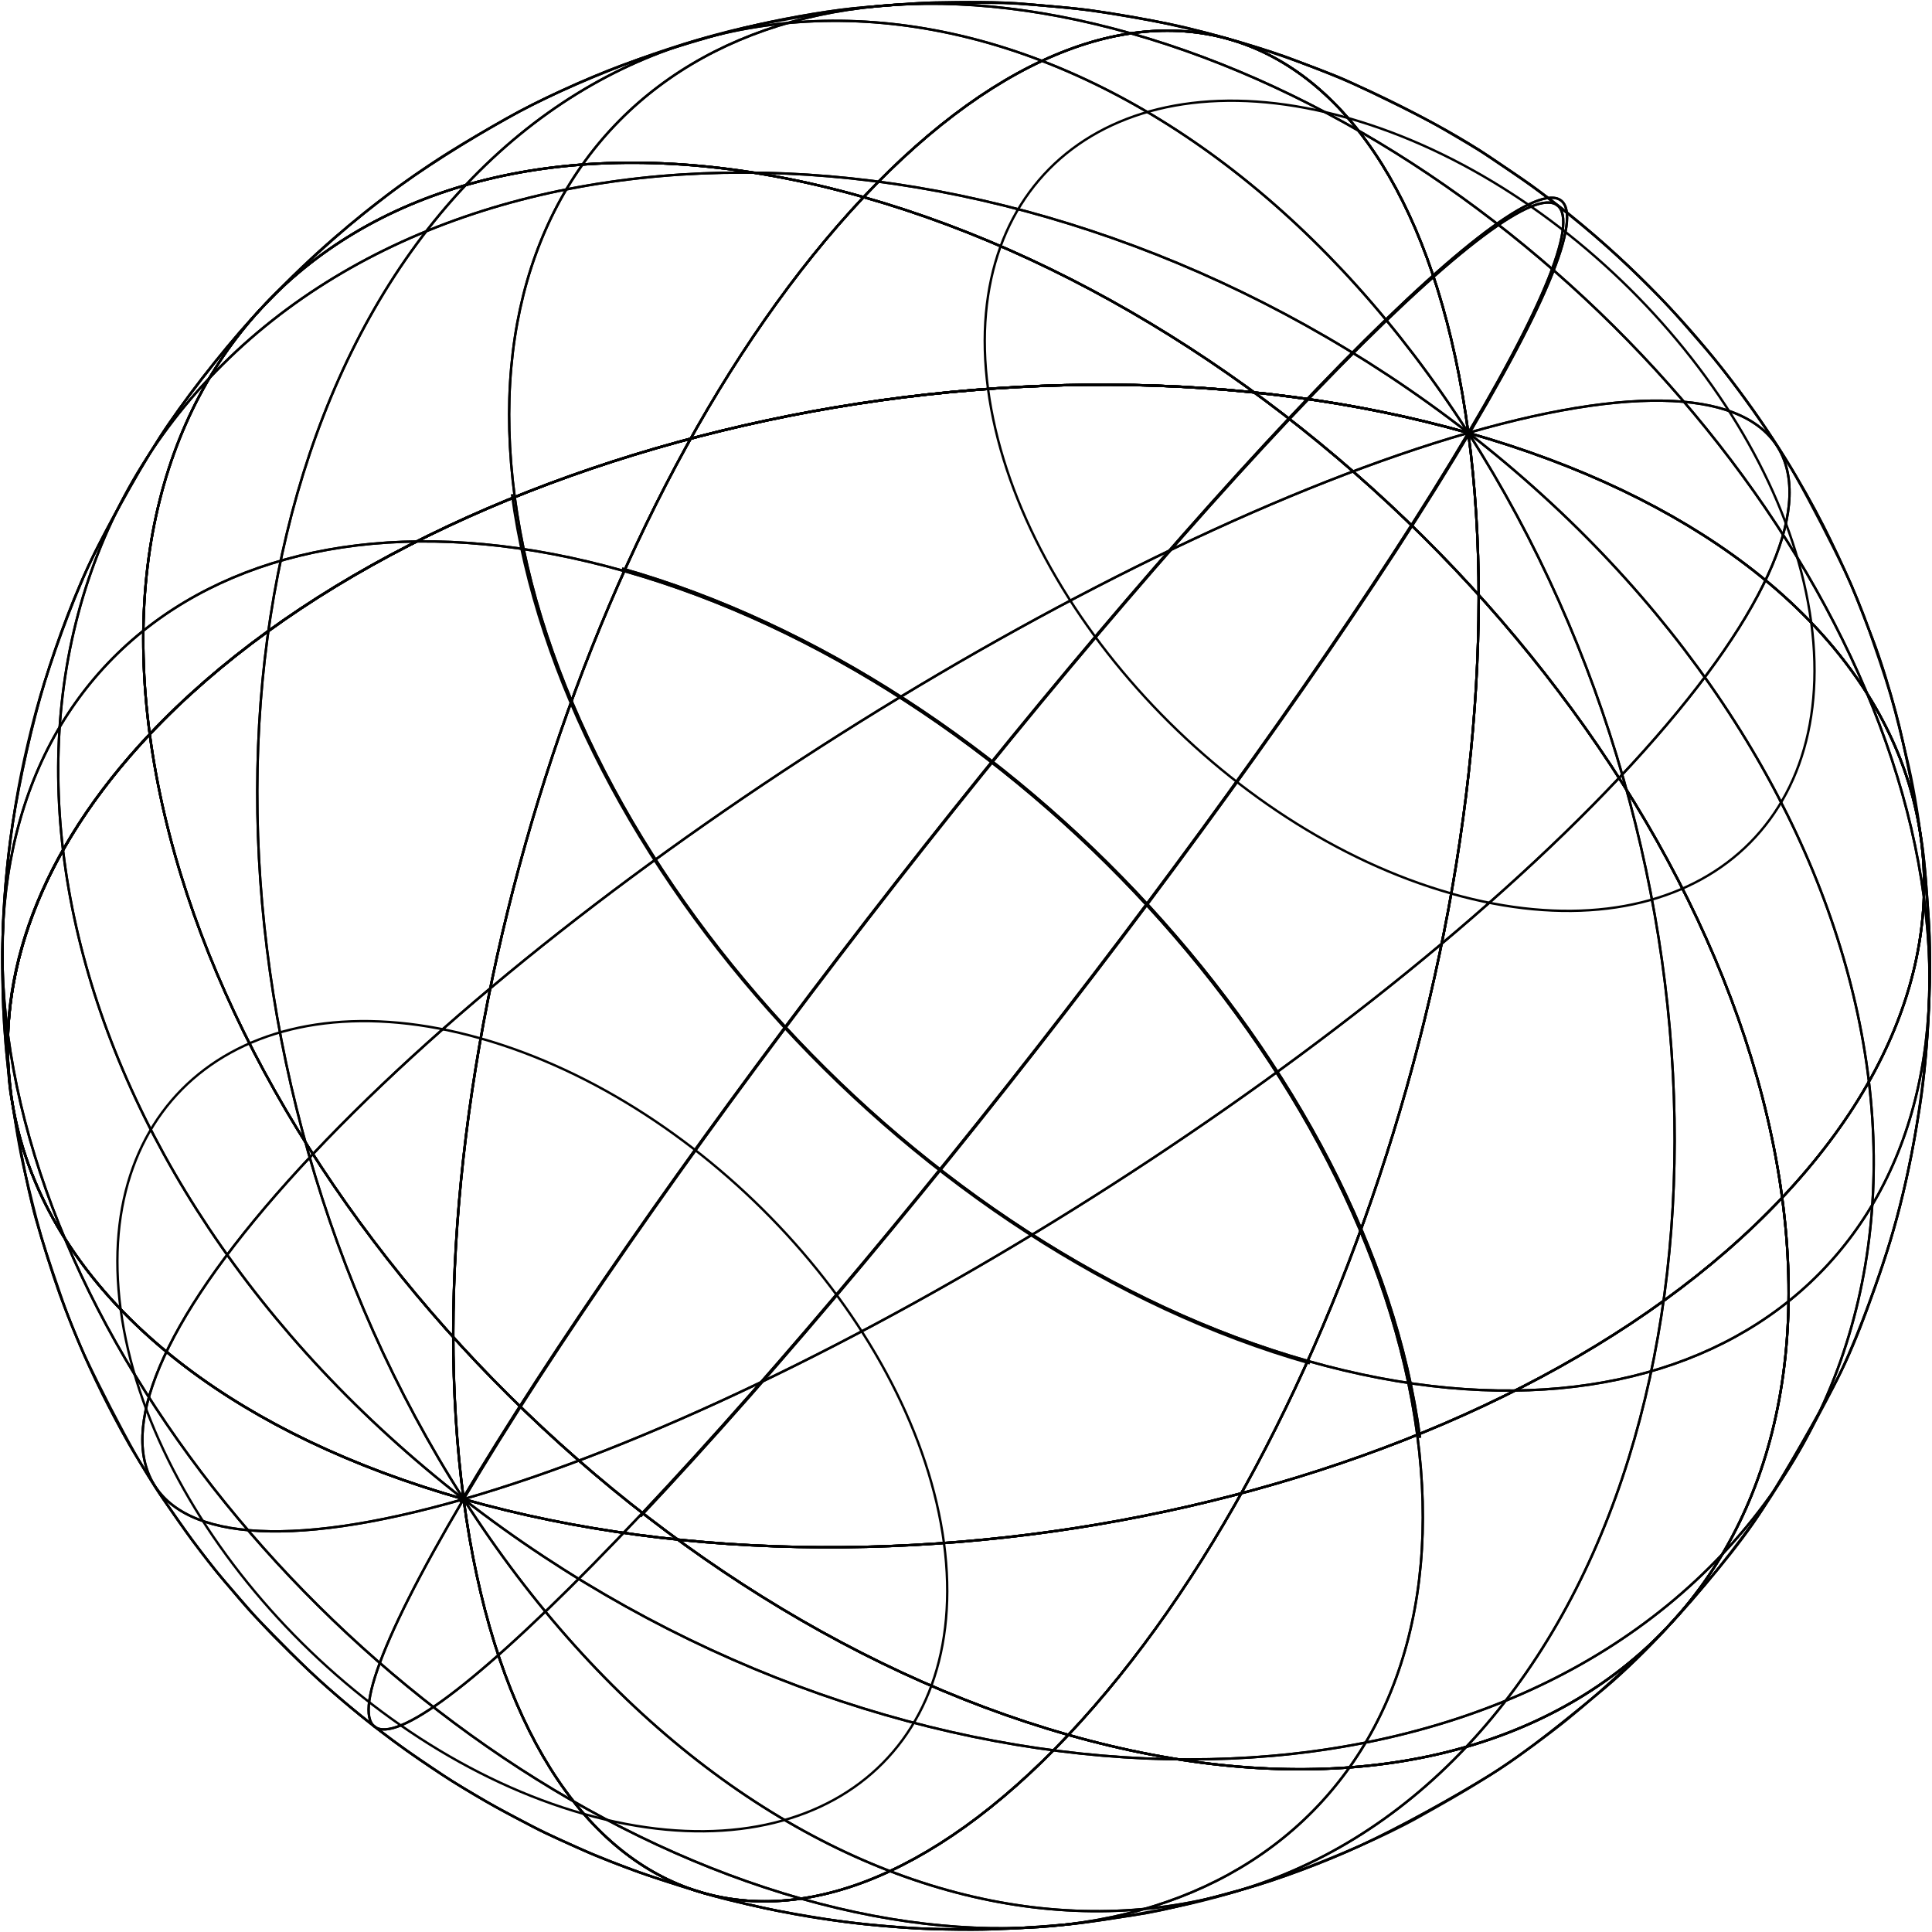 <svg width="409" height="409" viewBox="0 0 409 409" fill="none" xmlns="http://www.w3.org/2000/svg">
<path d="M353.065 344.392C349.281 348.544 343.913 353.834 339.607 357.426C332.637 363.238 323.234 370.961 315.511 375.731C307.479 380.674 296.473 386.795 287.901 390.753C280.621 394.113 270.601 397.936 262.877 400.04C256.12 401.875 247.084 404.385 240.152 405.408C235.788 406.065 229.977 407.05 225.575 407.436C219.647 407.976 211.711 408.498 205.745 408.498C190.685 408.536 180.375 407.069 174.833 406.296C170.856 405.737 165.585 404.752 161.665 403.902C157.321 402.956 151.529 401.624 147.3 400.253C143.709 399.094 138.882 397.627 135.31 396.352C131.68 395.039 126.853 393.224 123.339 391.622C120.192 390.174 115.925 388.378 112.874 386.737C109.901 385.153 105.904 383.087 102.969 381.407C100.092 379.766 96.327 377.488 93.566 375.673C88.083 372.081 79.568 366.347 68.755 356.731C64.18 352.657 58.484 346.825 54.236 342.423C52.074 340.183 49.428 336.958 47.401 334.583C45.296 332.131 42.69 328.714 40.759 326.145C38.847 323.577 36.453 320.025 34.6 317.399C32.727 314.734 30.526 310.949 28.807 308.188C26.877 305.06 24.579 300.735 22.899 297.472C21.297 294.363 19.289 290.154 17.879 286.968C16.18 283.067 14.018 277.796 12.589 273.78C10.948 269.146 8.978 262.87 7.646 258.14C5.425 250.223 3.591 239.372 2.22 231.262C-1.043 206.701 8.264 180.248 31.646 155.455C90.284 93.223 215.496 64.588 310.78 91.639C215.515 64.607 90.284 93.223 31.646 155.455C8.341 180.267 -0.985 206.72 2.298 231.262C0.425 216.568 0.483 208.419 0.541 199.788C0.598 192.123 1.506 181.889 2.684 174.301C4.093 165.226 6.758 153.215 9.442 144.43C12.009 135.992 16.103 124.87 20.099 117.011C24.347 108.651 30.352 97.625 35.662 89.863C41.145 81.831 49.274 71.655 55.954 64.607C67.269 52.655 76.073 45.878 81.885 41.379C89.01 35.895 99.243 29.581 107.082 25.159C114.148 21.182 124.034 16.683 131.641 13.844C140.195 10.658 151.857 7.105 160.777 5.136C167.496 3.649 176.571 2.027 183.425 1.506C187.77 1.178 193.562 0.618 197.906 0.54C203.718 0.425 211.499 0.328 217.291 0.869C221.423 1.236 226.965 1.66 231.077 2.22C235.982 2.896 242.469 4.035 247.315 5.039C257.722 7.202 269.809 11.083 273.671 12.589C277.262 13.979 282.128 15.698 285.642 17.32C291.839 20.177 300.045 24.174 306.011 27.515C308.888 29.137 312.692 31.396 315.414 33.25C318.04 35.045 321.574 37.382 324.161 39.235C326.69 41.07 329.992 43.599 332.405 45.549C360.556 68.237 377.123 93.899 386.062 111.45C387.896 115.061 390.213 119.966 391.835 123.692C393.303 127.091 395.04 131.705 396.373 135.162C398.149 139.757 400.041 146.052 401.315 150.802C403.439 158.757 405.447 169.551 406.741 177.68C407.533 182.681 407.938 189.42 408.286 194.478C408.942 203.94 408.479 221.221 406.355 234.641C403.401 253.313 400.234 263.643 395.137 277.468C393.515 281.89 391.14 287.74 388.939 291.93C384.595 300.252 378.378 311.123 373.377 319.078C368.202 327.304 359.63 337.152 353.084 344.334L353.065 344.392Z" stroke="black" stroke-width="0.5" stroke-miterlimit="10"/>
<path d="M310.838 91.639C215.573 64.607 90.342 93.223 31.704 155.455C43.675 245.357 130.734 340.183 226.173 367.273C284.811 305.041 322.79 181.387 310.838 91.639V91.639Z" stroke="black" stroke-width="0.5" stroke-miterlimit="10"/>
<path d="M209.163 82.332C215.206 127.67 259.112 175.498 307.228 189.149" stroke="black" stroke-width="0.5" stroke-miterlimit="10"/>
<path d="M108.974 105.252C119.304 182.854 194.469 264.724 276.856 288.107" stroke="black" stroke-width="0.5" stroke-miterlimit="10"/>
<path d="M310.839 91.639C234.611 113.593 124.884 182.082 66.246 244.314" stroke="black" stroke-width="0.5" stroke-miterlimit="10"/>
<path d="M310.838 91.639C273.072 155.494 194.643 258.062 136.005 320.295" stroke="black" stroke-width="0.5" stroke-miterlimit="10"/>
<path d="M310.838 91.64C322.79 181.387 284.811 305.041 226.173 367.273C321.593 394.364 389.248 343.427 377.277 253.544C435.915 191.312 406.104 118.691 310.838 91.64V91.64Z" stroke="black" stroke-width="0.5" stroke-miterlimit="10"/>
<path d="M307.228 189.169C355.362 202.82 389.48 177.139 383.436 131.802" stroke="black" stroke-width="0.5" stroke-miterlimit="10"/>
<path d="M276.837 288.107C359.224 311.49 417.611 267.524 407.282 189.922" stroke="black" stroke-width="0.5" stroke-miterlimit="10"/>
<path d="M310.838 91.64C369.245 182.777 369.052 307.57 310.414 369.803" stroke="black" stroke-width="0.5" stroke-miterlimit="10"/>
<path d="M310.838 91.64C399.134 160.283 423.268 266.771 364.63 329.003" stroke="black" stroke-width="0.5" stroke-miterlimit="10"/>
<path d="M310.839 91.639C406.104 118.672 435.915 191.312 377.277 253.544C365.306 163.642 278.247 68.816 182.808 41.726C241.446 -20.506 298.887 1.892 310.839 91.639Z" stroke="black" stroke-width="0.5" stroke-miterlimit="10"/>
<path d="M383.436 131.802C377.393 86.465 333.487 38.637 285.371 24.985" stroke="black" stroke-width="0.5" stroke-miterlimit="10"/>
<path d="M407.282 189.921C396.952 112.3 321.786 30.449 239.418 7.066" stroke="black" stroke-width="0.5" stroke-miterlimit="10"/>
<path d="M310.839 91.639C387.066 69.685 401.374 102.452 342.755 164.685" stroke="black" stroke-width="0.5" stroke-miterlimit="10"/>
<path d="M310.838 91.639C348.605 27.785 331.614 26.472 272.976 88.704" stroke="black" stroke-width="0.5" stroke-miterlimit="10"/>
<path d="M310.839 91.639C298.887 1.892 241.446 -20.506 182.827 41.726C87.388 14.636 19.733 65.553 31.704 155.455C90.342 93.223 215.554 64.588 310.839 91.639V91.639Z" stroke="black" stroke-width="0.5" stroke-miterlimit="10"/>
<path d="M285.371 24.985C237.237 11.334 203.119 37.015 209.163 82.352" stroke="black" stroke-width="0.5" stroke-miterlimit="10"/>
<path d="M239.418 7.067C157.031 -16.316 98.625 27.65 108.974 105.252" stroke="black" stroke-width="0.5" stroke-miterlimit="10"/>
<path d="M310.839 91.639C252.432 0.502 157.205 -23.036 98.567 39.197" stroke="black" stroke-width="0.5" stroke-miterlimit="10"/>
<path d="M310.838 91.639C222.543 22.996 103.008 17.764 44.37 79.996" stroke="black" stroke-width="0.5" stroke-miterlimit="10"/>
<path d="M31.704 155.455C-26.934 217.687 2.877 290.308 98.142 317.36C110.094 407.107 167.535 429.506 226.173 367.273C130.753 340.183 43.675 245.357 31.704 155.455Z" stroke="black" stroke-width="0.5" stroke-miterlimit="10"/>
<path d="M1.699 219.078C12.029 296.68 87.195 378.549 169.582 401.932" stroke="black" stroke-width="0.5" stroke-miterlimit="10"/>
<path d="M66.246 244.314C7.607 306.547 21.915 339.314 98.162 317.36" stroke="black" stroke-width="0.5" stroke-miterlimit="10"/>
<path d="M136.005 320.295C77.367 382.527 60.376 381.195 98.142 317.36" stroke="black" stroke-width="0.5" stroke-miterlimit="10"/>
<path d="M226.173 367.274C167.535 429.506 110.094 407.108 98.142 317.36C193.408 344.393 318.639 315.777 377.277 253.544C389.248 343.446 321.593 394.364 226.173 367.274V367.274Z" stroke="black" stroke-width="0.5" stroke-miterlimit="10"/>
<path d="M169.582 401.933C251.969 425.316 310.356 381.35 300.026 303.748" stroke="black" stroke-width="0.5" stroke-miterlimit="10"/>
<path d="M310.414 369.803C251.776 432.036 156.549 408.498 98.142 317.36" stroke="black" stroke-width="0.5" stroke-miterlimit="10"/>
<path d="M364.63 329.004C305.992 391.236 186.457 386.003 98.142 317.36" stroke="black" stroke-width="0.5" stroke-miterlimit="10"/>
<path d="M377.277 253.544C318.639 315.777 193.427 344.412 98.142 317.36C86.191 227.612 124.169 103.958 182.808 41.726C278.227 68.816 365.306 163.642 377.277 253.544Z" stroke="black" stroke-width="0.5" stroke-miterlimit="10"/>
<path d="M300.026 303.747C289.696 226.145 214.531 144.276 132.144 120.893" stroke="black" stroke-width="0.5" stroke-miterlimit="10"/>
<path d="M342.755 164.685C284.116 226.917 174.389 295.405 98.162 317.36" stroke="black" stroke-width="0.5" stroke-miterlimit="10"/>
<path d="M272.976 88.705C214.337 150.937 135.909 253.506 98.142 317.36" stroke="black" stroke-width="0.5" stroke-miterlimit="10"/>
<path d="M182.827 41.726C124.189 103.958 86.21 227.612 98.162 317.36C2.877 290.308 -26.935 217.687 31.704 155.455C19.733 65.553 87.388 14.636 182.827 41.726Z" stroke="black" stroke-width="0.5" stroke-miterlimit="10"/>
<path d="M132.144 120.892C49.776 97.509 -8.631 141.475 1.699 219.077" stroke="black" stroke-width="0.5" stroke-miterlimit="10"/>
<path d="M98.567 39.196C39.929 101.429 39.736 226.202 98.142 317.36" stroke="black" stroke-width="0.5" stroke-miterlimit="10"/>
<path d="M44.37 79.996C-14.268 142.229 9.847 248.717 98.142 317.36" stroke="black" stroke-width="0.5" stroke-miterlimit="10"/>
<path d="M353.065 344.392C349.281 348.544 343.913 353.834 339.607 357.426C332.637 363.238 323.234 370.961 315.511 375.731C307.479 380.674 296.473 386.795 287.901 390.753C280.621 394.113 270.601 397.936 262.877 400.04C256.12 401.875 247.084 404.385 240.152 405.408C235.788 406.065 229.977 407.05 225.575 407.436C219.647 407.976 211.711 408.498 205.745 408.498C190.685 408.536 180.375 407.069 174.833 406.296C170.856 405.737 165.585 404.752 161.665 403.902C157.321 402.956 151.529 401.624 147.3 400.253C143.709 399.094 138.882 397.627 135.31 396.352C131.68 395.039 126.853 393.224 123.339 391.622C120.192 390.174 115.925 388.378 112.874 386.737C109.901 385.153 105.904 383.087 102.969 381.407C100.092 379.766 96.327 377.488 93.566 375.673C88.083 372.081 79.568 366.347 68.755 356.731C64.18 352.657 58.484 346.825 54.236 342.423C52.074 340.183 49.428 336.958 47.401 334.583C45.296 332.131 42.69 328.714 40.759 326.145C38.847 323.577 36.453 320.025 34.6 317.399C32.727 314.734 30.526 310.949 28.807 308.188C26.877 305.06 24.579 300.735 22.899 297.472C21.297 294.363 19.289 290.154 17.879 286.968C16.18 283.067 14.018 277.796 12.589 273.78C10.948 269.146 8.978 262.87 7.646 258.14C5.425 250.223 3.591 239.372 2.22 231.262C-1.043 206.701 8.264 180.248 31.646 155.455C90.284 93.223 215.496 64.588 310.78 91.639C215.515 64.607 90.284 93.223 31.646 155.455C8.341 180.267 -0.985 206.72 2.298 231.262C0.425 216.568 0.483 208.419 0.541 199.788C0.598 192.123 1.506 181.889 2.684 174.301C4.093 165.226 6.758 153.215 9.442 144.43C12.009 135.992 16.103 124.87 20.099 117.011C24.347 108.651 30.352 97.625 35.662 89.863C41.145 81.831 49.274 71.655 55.954 64.607C67.269 52.655 76.073 45.878 81.885 41.379C89.01 35.895 99.243 29.581 107.082 25.159C114.148 21.182 124.034 16.683 131.641 13.844C140.195 10.658 151.857 7.105 160.777 5.136C167.496 3.649 176.571 2.027 183.425 1.506C187.77 1.178 193.562 0.618 197.906 0.54C203.718 0.425 211.499 0.328 217.291 0.869C221.423 1.236 226.965 1.66 231.077 2.22C235.982 2.896 242.469 4.035 247.315 5.039C257.722 7.202 269.809 11.083 273.671 12.589C277.262 13.979 282.128 15.698 285.642 17.32C291.839 20.177 300.045 24.174 306.011 27.515C308.888 29.137 312.692 31.396 315.414 33.25C318.04 35.045 321.574 37.382 324.161 39.235C326.69 41.07 329.992 43.599 332.405 45.549C360.556 68.237 377.123 93.899 386.062 111.45C387.896 115.061 390.213 119.966 391.835 123.692C393.303 127.091 395.04 131.705 396.373 135.162C398.149 139.757 400.041 146.052 401.315 150.802C403.439 158.757 405.447 169.551 406.741 177.68C407.533 182.681 407.938 189.42 408.286 194.478C408.942 203.94 408.479 221.221 406.355 234.641C403.401 253.313 400.234 263.643 395.137 277.468C393.515 281.89 391.14 287.74 388.939 291.93C384.595 300.252 378.378 311.123 373.377 319.078C368.202 327.304 359.63 337.152 353.084 344.334L353.065 344.392Z" stroke="black" stroke-width="0.5" stroke-miterlimit="10"/>
<path d="M406.702 177.719C407.745 186.388 408.652 198.051 408.498 206.778C408.286 218.866 407.571 226.917 405.64 238.985C404.385 246.767 401.972 257.039 399.578 264.55C396.701 273.49 392.395 285.327 388.089 293.687C383.977 301.681 378.146 312.205 373.029 319.6C367.604 327.459 359.687 337.499 353.065 344.373C346.326 351.363 336.788 360.206 329.084 366.115C317.268 375.151 310.549 378.936 300.393 384.632C292.728 388.938 281.857 393.476 273.593 396.507C266.16 399.249 256.004 402.3 248.223 403.806C239.553 405.486 227.911 407.513 219.106 407.996C212.484 408.363 203.621 408.479 196.979 408.343C192.809 408.266 187.248 407.726 183.078 407.339C177.517 406.818 170.18 405.544 164.697 404.52C160.777 403.787 155.641 402.493 151.78 401.508C147.223 400.33 141.237 398.399 136.797 396.874C133.321 395.677 128.765 393.881 125.366 392.472C116.774 388.919 107.12 383.879 103.008 381.408C100.227 379.747 96.462 377.623 93.779 375.789C91.153 373.993 87.6 371.657 85.032 369.803C82.464 367.949 79.105 365.381 76.633 363.392C69.489 357.638 64.488 352.85 61.341 349.76C55.974 344.45 55.491 343.91 47.478 334.661C42.246 328.598 33.19 315.912 28.846 308.188C25.467 302.183 21.258 294.016 18.304 287.798C16.605 284.226 14.616 279.341 13.322 275.614C11.894 271.463 9.963 265.941 8.727 261.731C7.588 257.87 6.372 252.656 5.406 248.756C4.113 243.581 3.051 236.533 2.298 231.262C7.24 268.335 40.855 301.083 98.162 317.341C40.855 301.102 7.221 268.335 2.298 231.262C1.448 222.573 0.347 210.93 0.502 202.202C0.714 190.153 1.429 182.082 3.36 169.995C4.615 162.214 7.028 151.941 9.422 144.43C12.299 135.49 16.605 123.654 20.91 115.293C25.023 107.299 30.854 96.776 35.971 89.381C41.396 81.522 49.312 71.481 55.935 64.607C62.673 57.617 72.212 48.774 79.915 42.866C91.732 33.829 98.451 30.044 108.607 24.348C116.272 20.043 127.143 15.505 135.406 12.473C142.84 9.732 152.996 6.681 160.777 5.175C169.446 3.495 181.089 1.467 189.893 0.985C196.516 0.618 205.378 0.502 212.02 0.637C216.191 0.714 221.752 1.255 225.922 1.641C231.483 2.163 238.82 3.437 244.303 4.46C248.223 5.194 253.359 6.488 257.22 7.472C261.777 8.65 267.762 10.581 272.203 12.107C275.679 13.304 280.235 15.099 283.633 16.509C292.226 20.062 301.879 25.101 305.992 27.573C308.772 29.233 312.537 31.358 315.221 33.192C317.847 34.987 321.4 37.324 323.968 39.178C326.536 41.031 329.895 43.599 332.367 45.588C339.511 51.342 344.511 56.131 347.659 59.22C353.026 64.53 353.509 65.071 361.522 74.32C366.773 80.383 375.81 93.088 380.154 100.792C383.533 106.797 387.742 114.965 390.696 121.182C392.395 124.754 394.384 129.64 395.677 133.366C397.106 137.518 399.037 143.04 400.273 147.249C401.412 151.111 402.628 156.324 403.594 160.225C404.887 165.4 406.065 172.428 406.702 177.719V177.719Z" stroke="black" stroke-width="0.5" stroke-miterlimit="10"/>
<path d="M310.838 91.639C215.573 64.607 90.342 93.223 31.704 155.455C43.675 245.357 130.734 340.183 226.173 367.273C284.811 305.041 322.79 181.387 310.838 91.639V91.639Z" stroke="black" stroke-width="0.5" stroke-miterlimit="10"/>
<path d="M108.974 105.252C119.304 182.854 194.469 264.724 276.856 288.107" stroke="black" stroke-width="0.5" stroke-miterlimit="10"/>
<path d="M310.839 91.639C234.611 113.593 124.884 182.082 66.246 244.314" stroke="black" stroke-width="0.5" stroke-miterlimit="10"/>
<path d="M310.838 91.639C273.072 155.494 194.643 258.062 136.005 320.295" stroke="black" stroke-width="0.5" stroke-miterlimit="10"/>
<path d="M310.838 91.64C322.79 181.387 284.811 305.041 226.173 367.273C321.593 394.364 389.248 343.427 377.277 253.544C435.915 191.312 406.104 118.691 310.838 91.64V91.64Z" stroke="black" stroke-width="0.5" stroke-miterlimit="10"/>
<path d="M276.837 288.107C359.224 311.49 417.611 267.524 407.282 189.922" stroke="black" stroke-width="0.5" stroke-miterlimit="10"/>
<path d="M310.838 91.64C369.245 182.777 369.052 307.57 310.414 369.803" stroke="black" stroke-width="0.5" stroke-miterlimit="10"/>
<path d="M310.838 91.64C399.134 160.283 423.268 266.771 364.63 329.003" stroke="black" stroke-width="0.5" stroke-miterlimit="10"/>
<path d="M310.839 91.639C406.104 118.672 435.915 191.312 377.277 253.544C365.306 163.642 278.247 68.816 182.808 41.726C241.446 -20.506 298.887 1.892 310.839 91.639Z" stroke="black" stroke-width="0.5" stroke-miterlimit="10"/>
<path d="M407.282 189.921C396.952 112.3 321.786 30.449 239.418 7.066" stroke="black" stroke-width="0.5" stroke-miterlimit="10"/>
<path d="M310.839 91.639C387.066 69.685 401.374 102.452 342.755 164.685" stroke="black" stroke-width="0.5" stroke-miterlimit="10"/>
<path d="M310.838 91.639C348.605 27.785 331.614 26.472 272.976 88.704" stroke="black" stroke-width="0.5" stroke-miterlimit="10"/>
<path d="M310.839 91.639C298.887 1.892 241.446 -20.506 182.827 41.726C87.388 14.636 19.733 65.553 31.704 155.455C90.342 93.223 215.554 64.588 310.839 91.639V91.639Z" stroke="black" stroke-width="0.5" stroke-miterlimit="10"/>
<path d="M239.418 7.067C157.031 -16.316 98.625 27.65 108.974 105.252" stroke="black" stroke-width="0.5" stroke-miterlimit="10"/>
<path d="M310.839 91.639C252.432 0.502 157.205 -23.036 98.567 39.197" stroke="black" stroke-width="0.5" stroke-miterlimit="10"/>
<path d="M310.838 91.639C222.543 22.996 103.008 17.764 44.37 79.996" stroke="black" stroke-width="0.5" stroke-miterlimit="10"/>
<path d="M31.704 155.455C-26.934 217.687 2.877 290.308 98.142 317.36C110.094 407.107 167.535 429.506 226.173 367.273C130.753 340.183 43.675 245.357 31.704 155.455Z" stroke="black" stroke-width="0.5" stroke-miterlimit="10"/>
<path d="M1.699 219.078C12.029 296.68 87.195 378.549 169.582 401.932" stroke="black" stroke-width="0.5" stroke-miterlimit="10"/>
<path d="M25.544 277.197C31.588 322.534 75.494 370.362 123.609 384.014" stroke="black" stroke-width="0.5" stroke-miterlimit="10"/>
<path d="M66.246 244.314C7.607 306.547 21.915 339.314 98.162 317.36" stroke="black" stroke-width="0.5" stroke-miterlimit="10"/>
<path d="M136.005 320.295C77.367 382.527 60.376 381.195 98.142 317.36" stroke="black" stroke-width="0.5" stroke-miterlimit="10"/>
<path d="M226.173 367.274C167.535 429.506 110.094 407.108 98.142 317.36C193.408 344.393 318.639 315.777 377.277 253.544C389.248 343.446 321.593 394.364 226.173 367.274V367.274Z" stroke="black" stroke-width="0.5" stroke-miterlimit="10"/>
<path d="M169.582 401.933C251.969 425.316 310.356 381.35 300.026 303.748" stroke="black" stroke-width="0.5" stroke-miterlimit="10"/>
<path d="M123.629 384.015C171.764 397.666 205.881 371.985 199.837 326.648" stroke="black" stroke-width="0.5" stroke-miterlimit="10"/>
<path d="M310.414 369.803C251.776 432.036 156.549 408.498 98.142 317.36" stroke="black" stroke-width="0.5" stroke-miterlimit="10"/>
<path d="M364.63 329.004C305.992 391.236 186.457 386.003 98.142 317.36" stroke="black" stroke-width="0.5" stroke-miterlimit="10"/>
<path d="M377.277 253.544C318.639 315.777 193.427 344.412 98.142 317.36C86.191 227.612 124.169 103.958 182.808 41.726C278.227 68.816 365.306 163.642 377.277 253.544Z" stroke="black" stroke-width="0.5" stroke-miterlimit="10"/>
<path d="M300.026 303.747C289.696 226.145 214.531 144.276 132.144 120.893" stroke="black" stroke-width="0.5" stroke-miterlimit="10"/>
<path d="M199.837 326.648C193.794 281.31 149.888 233.482 101.772 219.831" stroke="black" stroke-width="0.5" stroke-miterlimit="10"/>
<path d="M342.755 164.685C284.116 226.917 174.389 295.405 98.162 317.36" stroke="black" stroke-width="0.5" stroke-miterlimit="10"/>
<path d="M272.976 88.705C214.337 150.937 135.909 253.506 98.142 317.36" stroke="black" stroke-width="0.5" stroke-miterlimit="10"/>
<path d="M182.827 41.726C124.189 103.958 86.21 227.612 98.162 317.36C2.877 290.308 -26.935 217.687 31.704 155.455C19.733 65.553 87.388 14.636 182.827 41.726Z" stroke="black" stroke-width="0.5" stroke-miterlimit="10"/>
<path d="M132.144 120.892C49.776 97.509 -8.631 141.475 1.699 219.077" stroke="black" stroke-width="0.5" stroke-miterlimit="10"/>
<path d="M101.753 219.831C53.618 206.179 19.501 231.86 25.544 277.197" stroke="black" stroke-width="0.5" stroke-miterlimit="10"/>
<path d="M98.567 39.196C39.929 101.429 39.736 226.202 98.142 317.36" stroke="black" stroke-width="0.5" stroke-miterlimit="10"/>
<path d="M44.37 79.996C-14.268 142.229 9.847 248.717 98.142 317.36" stroke="black" stroke-width="0.5" stroke-miterlimit="10"/>
<path d="M300.624 304.365C290.217 226.261 214.588 143.889 131.699 120.352" stroke="black" stroke-width="0.5" stroke-miterlimit="10"/>
<path d="M97.486 318.074C135.484 253.814 214.414 150.589 273.419 87.971" stroke="black" stroke-width="0.5" stroke-miterlimit="10"/>
<path d="M108.375 104.615C118.782 182.72 194.411 265.091 277.3 288.629" stroke="black" stroke-width="0.5" stroke-miterlimit="10"/>
<path d="M135.58 321.029C194.585 258.41 273.516 155.185 311.514 90.925" stroke="black" stroke-width="0.5" stroke-miterlimit="10"/>
<path d="M273.419 87.971C332.424 25.352 349.512 26.685 311.514 90.925" stroke="black" stroke-width="0.5" stroke-miterlimit="10"/>
<path d="M300.624 304.365C290.217 226.261 214.588 143.889 131.699 120.352" stroke="black" stroke-width="0.5" stroke-miterlimit="10"/>
<path d="M97.486 318.074C135.484 253.814 214.414 150.589 273.419 87.971" stroke="black" stroke-width="0.5" stroke-miterlimit="10"/>
<path d="M135.58 321.029C194.585 258.41 273.516 155.185 311.514 90.925" stroke="black" stroke-width="0.5" stroke-miterlimit="10"/>
<path d="M273.419 87.971C332.424 25.352 349.512 26.685 311.514 90.925" stroke="black" stroke-width="0.5" stroke-miterlimit="10"/>
</svg>
